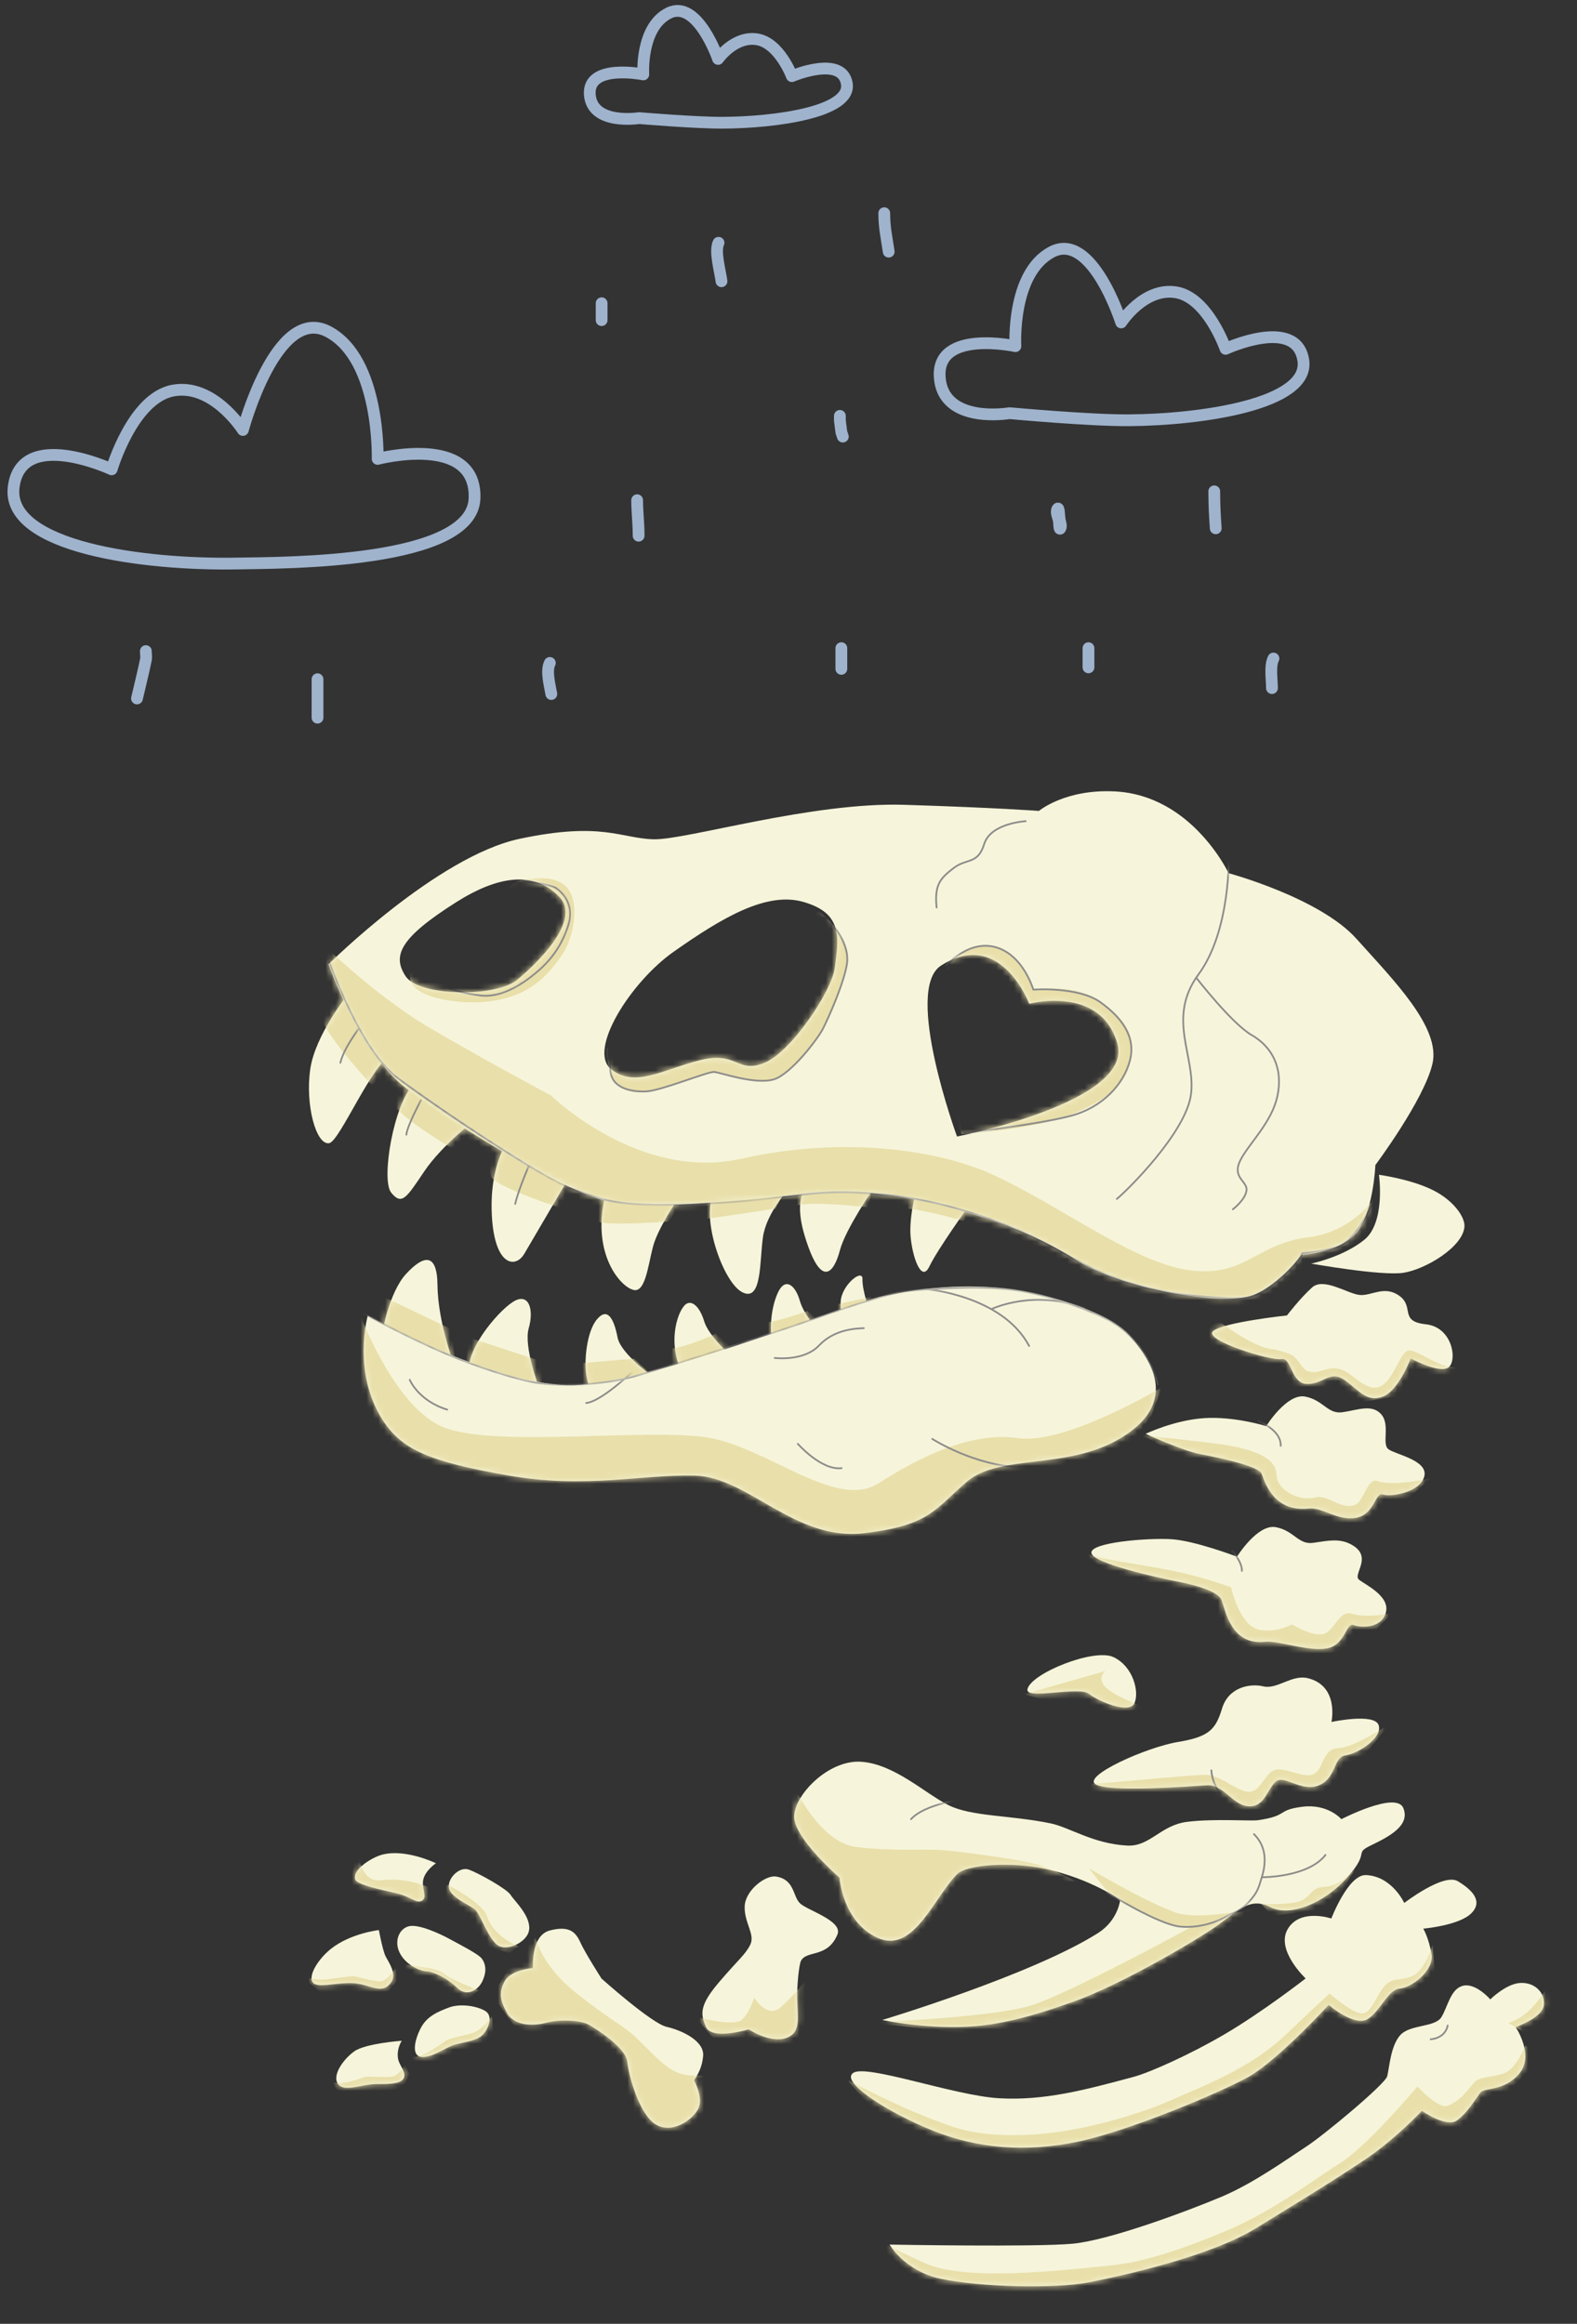 <?xml version="1.0" encoding="UTF-8"?>
<svg width="268px" height="395px" viewBox="0 0 268 395" version="1.1" xmlns="http://www.w3.org/2000/svg" xmlns:xlink="http://www.w3.org/1999/xlink">
    <rect x="0" y="0" width="268" height="395" fill="#333333" stroke="none"/>
    <title>dino_sad</title>
    <defs>
        <rect id="path-1" x="0" y="0" width="595.35" height="841.995"></rect>
        <path d="M9.974,3.695 C9.974,3.695 4.614,11.153 3.235,14.047 C1.855,16.94 0.314,12.327 0.035,8.834 C-0.244,5.342 1.233,1.13686838e-13 1.233,1.13686838e-13 L9.974,3.695 Z" id="path-3"></path>
        <path d="M12.521,2.052 C12.521,2.052 7.708,9.027 6.775,12.617 C5.841,16.207 3.664,19.505 0.826,10.261 C-2.013,1.017 3.374,0 3.374,0 L12.521,2.052 Z" id="path-5"></path>
        <path d="M13.36,1.328 C13.36,1.328 9.628,5.336 9.028,9.436 C8.429,13.536 8.89,20.53 5.533,18.845 C2.177,17.161 -1.661,5.8 0.761,1.896 C3.182,-2.008 13.36,1.328 13.36,1.328 Z" id="path-7"></path>
        <path d="M13.943,4.303 C13.943,4.303 10.331,9.399 9.042,12.928 C8.078,15.565 7.748,21.043 5.841,21.234 C3.934,21.426 -1.982,15.679 0.675,4.943 C3.333,-5.793 13.943,4.303 13.943,4.303 Z" id="path-9"></path>
        <path d="M4.987,6.231 C4.987,6.231 3.646,2.54 3.716,0.618 C3.785,-1.304 0.139,1.618 0.013,4.443 C-0.112,7.269 0.714,8.021 0.714,8.021 L4.987,6.231 Z" id="path-11"></path>
        <path d="M7.738,7.428 C7.738,7.428 5.594,5.226 4.889,2.756 C4.184,0.286 2.424,-1.387 1.117,1.592 C-0.189,4.57 -0.198,8.521 0.321,10.352 C0.84,12.183 7.738,7.428 7.738,7.428 Z" id="path-13"></path>
        <path d="M9.598,8.963 C9.598,8.963 5.821,5.693 5.045,3.113 C4.268,0.533 2.741,-0.822 1.62,0.535 C0.499,1.892 -0.498,5.334 0.271,8.916 C1.04,12.498 2.004,12.997 2.004,12.997 L9.598,8.963 Z" id="path-15"></path>
        <path d="M11.712,10.834 C11.712,10.834 5.998,6.799 5.445,3.964 C4.824,0.777 3.744,-1.244 1.956,0.865 C0.168,2.974 -0.223,7.951 0.105,10.154 C0.527,12.991 1.262,13.414 1.262,13.414 L11.712,10.834 Z" id="path-17"></path>
        <path d="M11.963,15.168 C11.963,15.168 9.263,8.139 10.165,4.993 C11.067,1.847 10.231,-0.897 7.879,0.277 C5.526,1.45 -0.119,7.902 0.002,11.989 C0.123,16.075 11.963,15.168 11.963,15.168 Z" id="path-19"></path>
        <path d="M5.68434189e-14,12.436 C5.68434189e-14,12.436 1.154,5.524 4.051,2.379 C6.948,-0.766 9.334,-1.404 9.396,4.261 C9.47,11.076 12.564,18.707 12.564,18.707 L5.68434189e-14,12.436 Z" id="path-21"></path>
        <path d="M6.583,0 C6.583,0 1.081,6.859 0.228,12.649 C-0.665,18.716 1.208,25.659 3.442,25.268 C5.255,24.951 10.995,11.101 14.116,10.374 C17.236,9.647 6.583,0 6.583,0 Z" id="path-23"></path>
        <path d="M15.212,6.489 C15.212,6.489 9.331,10.899 6.22,15.525 C3.223,19.98 2.436,21.319 0.636,19.113 C-1.164,16.906 1.096,3.884 4.446,0.687 C7.796,-2.509 15.212,6.489 15.212,6.489 Z" id="path-25"></path>
        <path d="M13.087,8.715 C13.087,8.715 6.781,19.482 5.549,21.567 C4.005,24.18 0.267,23.622 0.011,14.182 C-0.256,4.317 4.394,0 4.394,0 L13.087,8.715 Z" id="path-27"></path>
        <path d="M33.759,12.635 C33.759,12.635 38.652,15.3 40.179,14.171 C41.706,13.043 40.907,7.335 36.332,6.839 C31.757,6.344 34.417,3.92 31.878,2.038 C29.339,0.156 27.157,2.02 25.134,1.861 C23.111,1.702 18.996,-1.2 17.011,0.571 C15.026,2.342 12.728,5.337 12.728,5.337 C12.728,5.337 1.863,6.491 0.169,8.014 C-1.525,9.536 10.028,13.104 11.792,12.754 C13.557,12.404 13.383,17.032 16.237,16.985 C19.09,16.938 20.09,14.574 22.557,16.342 C25.023,18.11 26.276,20.135 28.985,19.154 C31.695,18.173 33.759,12.635 33.759,12.635 Z" id="path-29"></path>
        <path d="M0.01,5.812 C0.51,3.149 11.283,-1.239 14.629,0.33 C17.974,1.899 19.053,6.217 18.202,8.15 C17.352,10.082 12.164,7.894 10.444,6.561 C8.725,5.227 -0.336,7.656 0.01,5.812 Z" id="path-31"></path>
        <path d="M8.15,11.565 C8.97,9.858 7.109,7.888 7.179,5.133 C7.249,2.377 10.73,-0.278 12.528,0.023 C15.746,0.562 15.315,3.444 16.636,4.626 C17.957,5.808 23.886,7.576 22.947,9.863 C21.275,13.932 17.694,12.494 16.748,14.353 C16.394,15.049 16.055,18.678 16.101,20.661 C16.178,23.971 16.647,26.084 14.91,27.149 C12.133,28.852 7.86,25.988 7.86,25.988 C7.86,25.988 1.657,27.915 0.602,25.591 C-0.453,23.266 -0.364,21.721 2.871,17.926 C6.106,14.131 7.33,13.272 8.15,11.565 Z" id="path-33"></path>
        <path d="M5.45,6.679 C5.45,6.679 5.04,1.126 8.344,0.286 C11.649,-0.554 12.706,0.55 13.515,2.338 C14.325,4.126 17.104,8.469 17.104,8.469 C17.104,8.469 25.599,16.084 28.152,16.669 C30.705,17.255 34.557,19.024 34.375,21.574 C34.192,24.125 32.811,25.738 32.811,25.738 C32.811,25.738 34.526,28.755 33.521,30.641 C32.515,32.527 29.156,34.903 26.371,33.295 C23.586,31.687 21.716,25.032 21.483,22.62 C21.249,20.209 16.281,17.08 14.941,16.309 C13.601,15.538 9.979,15.374 7.697,15.982 C5.415,16.59 2.343,16.481 1.115,14.43 C-0.112,12.378 -0.42,10.824 0.663,8.886 C1.747,6.949 5.45,6.679 5.45,6.679 Z" id="path-35"></path>
        <path d="M13.612,10.586 C13.168,12.466 9.922,14.043 8.331,12.968 C6.739,11.893 5.376,7.678 4.457,6.89 C3.538,6.102 0.427,4.883 0.045,3.299 C-0.336,1.715 1.758,-0.5 3.417,0.101 C5.076,0.703 9.886,3.378 10.511,4.397 C11.135,5.416 14.182,8.175 13.612,10.586 Z" id="path-37"></path>
        <path d="M13.768,1.721 C13.768,1.721 12.084,2.838 11.654,4.354 C11.223,5.87 12.4,7.471 11.418,8.067 C10.435,8.662 9.623,7.398 6.949,6.796 C4.275,6.194 0.44,5.369 0.09,4.537 C-0.599,2.9 2.822,0.739 4.628,0.261 C8.631,-0.8 13.768,1.721 13.768,1.721 Z" id="path-39"></path>
        <path d="M14.478,9.383 C13.718,11.003 11.771,12.088 10.224,10.568 C8.676,9.047 6.317,7.797 4.932,7.721 C3.548,7.644 1.268,6.414 0.365,4.48 C-0.537,2.545 0.319,0.477 1.979,0.063 C3.638,-0.35 7.334,1.37 8.91,2.239 C10.485,3.107 13.786,4.769 14.368,5.567 C15.124,6.602 15.168,7.914 14.478,9.383 Z" id="path-41"></path>
        <path d="M11.442,-1.13686838e-13 C11.442,-1.13686838e-13 6.643,0.524 3.283,3.2 C1.119,4.925 -0.562,7.684 0.177,8.85 C0.907,10 4.184,8.855 7.085,9.024 C9.986,9.192 11.945,11.131 13.528,8.887 C14.535,7.461 13.171,5.592 12.622,4.541 C12.073,3.49 11.442,-1.13686838e-13 11.442,-1.13686838e-13 Z" id="path-43"></path>
        <path d="M0.99,3.874 C-0.084,5.958 -0.653,8.684 1.244,8.767 C3.14,8.85 5.243,7.087 6.874,6.65 C8.506,6.212 10.571,6.002 11.535,4.992 C12.498,3.981 13.422,1.777 11.898,0.905 C10.374,0.033 7.589,-0.326 5.794,0.358 C3.999,1.042 2.064,1.789 0.99,3.874 Z" id="path-45"></path>
        <path d="M11.139,1.13686838e-13 C11.139,1.13686838e-13 5.027,0.432 3.09,1.78 C1.388,2.964 -0.726,5.702 0.245,7.275 C1.216,8.848 4.293,7.379 6.762,7.363 C8.863,7.35 12.202,7.5 11.48,5.321 C11.187,4.438 10.575,3.805 10.468,2.851 C10.282,1.212 11.139,1.13686838e-13 11.139,1.13686838e-13 Z" id="path-47"></path>
        <path d="M94.033,4.744 C94.033,4.744 100.704,-0.417 103.142,1.051 C105.579,2.519 107.492,4.456 105.404,6.52 C103.315,8.584 97.264,9.106 97.264,9.106 C97.264,9.106 98.166,10.616 98.667,13.393 C99.168,16.171 95.34,19.119 93.308,19.284 C91.276,19.449 90.053,23.003 87.85,24.455 C85.648,25.906 81.184,22.067 81.184,22.067 C81.184,22.067 72.433,31.619 67.46,34.361 C62.487,37.103 47.255,43.478 38.667,45.297 C29.725,47.192 21.457,46.479 13.911,43.439 C6.365,40.399 -1.869,35.202 0.375,33.637 C2.619,32.072 17.522,37.495 25.168,37.938 C32.814,38.381 39.799,36.528 48.047,34.299 C50.849,33.543 57.62,30.494 63.362,27.141 C69.902,23.322 77.273,17.573 77.273,17.573 C77.273,17.573 72.119,12.752 74.234,9.169 C76.348,5.587 81.639,7.384 81.639,7.384 C81.639,7.384 84.517,-0.125 87.526,0.002 C91.955,0.188 94.033,4.744 94.033,4.744 Z" id="path-49"></path>
        <path d="M142.175,2.487 C139.751,1.155 136.898,0.199 133.621,0.034 C125.126,-0.393 120.715,3.352 120.715,3.352 C120.715,3.352 113.629,2.81 97.848,2.311 C82.068,1.812 60.8,8.3 55.248,8.172 C49.696,8.045 46.475,5.115 32.46,8.091 C18.446,11.068 0,29.399 0,29.399 C0,29.399 5.105,44.296 13.187,50.51 C21.869,57.187 41.381,68.761 47.867,69.792 C60.928,71.87 81.441,67.202 93.086,68.427 C104.731,69.651 119.063,74.397 126.756,79.513 C134.449,84.628 152.153,87.594 156.999,85.689 C161.845,83.784 165.307,78.8 165.307,78.8 C165.307,78.8 171.581,78.532 174.563,75.182 C177.545,71.832 177.889,63.542 177.889,63.542 C177.889,63.542 186.106,52.547 187.581,46.36 C189.056,40.173 180.923,32.068 174.674,25.088 C168.425,18.109 152.939,13.931 152.939,13.931 C152.939,13.931 149.448,6.483 142.175,2.487 Z M130.471,37.609 C132.011,38.706 133.296,40.365 134.026,42.851 C136.945,52.795 106.79,58.696 106.79,58.696 C106.79,58.696 97.639,33.719 104.084,29.633 C114.211,23.212 119.063,36.137 119.063,36.137 C119.063,36.137 125.85,34.318 130.471,37.609 Z M84.435,20.644 C87.04,22.849 86.545,26.109 86.006,30.09 C85.475,34.018 78.561,44.424 73.958,46.218 C69.355,48.012 69.465,44.145 63.176,45.706 C56.886,47.268 52.07,50.489 48.012,47.262 C43.954,44.035 51.354,32.417 58.608,27.306 C66.995,21.397 74.487,17.03 80.682,18.821 C82.348,19.303 83.567,19.909 84.435,20.644 Z M36.659,16.02 C37.674,16.547 38.492,17.227 39.186,17.942 C43.453,22.339 33.628,30.8 31.959,32.122 C28.216,35.086 15.311,34.871 13.074,31.436 C10.837,28.002 11.95,25.033 21.659,18.878 C28.941,14.261 33.617,14.436 36.659,16.02 Z" id="path-51"></path>
        <path d="M0.699,4.981 C0.699,4.981 21.527,16.482 34.6,16.782 C47.674,17.082 81.449,3.156 88.237,1.646 C98.232,-0.578 106.1,-0.124 110.735,0.563 C115.37,1.251 126.066,3.942 130.027,8.196 C135.419,13.987 137.454,20.664 128.39,25.934 C119.325,31.204 108.141,28.465 102.601,33.123 C97.06,37.781 96.388,40.608 84.99,41.94 C73.24,43.313 65.389,32.381 56.272,32.149 C47.154,31.917 37.777,34.444 24.542,32.12 C11.308,29.795 6.59,27.807 3.333,22.849 C-2.043,14.665 0.699,4.981 0.699,4.981 Z" id="path-53"></path>
        <path d="M20.508,5.065 C20.508,5.065 24.005,-0.565 27.133,0.047 C30.262,0.66 30.927,3.074 33.481,2.705 C36.035,2.335 38.481,1.265 40.051,3.058 C41.62,4.851 40.105,8.072 41.255,8.977 C42.406,9.882 48.072,10.856 47.366,13.611 C46.661,16.366 41.631,17.151 40.324,16.682 C39.017,16.213 38.96,20.047 35.818,20.645 C32.675,21.243 30.056,18.825 27.755,19.074 C22.087,19.688 20.444,15.201 19.747,13.191 C19.323,11.97 13.598,10.648 9.172,9.798 C6.314,9.25 0,6.385 0,6.385 C0,6.385 4.858,4.038 9.985,3.708 C15.112,3.378 20.508,5.065 20.508,5.065 Z" id="path-55"></path>
        <path d="M24.738,5.065 C24.738,5.065 28.235,-0.566 31.364,0.047 C34.492,0.659 35.158,3.074 37.712,2.704 C40.266,2.335 42.213,1.875 44.282,3.058 C47.901,5.127 44.336,8.071 45.486,8.976 C46.637,9.881 50.754,11.77 50.049,14.524 C49.344,17.279 45.862,17.151 44.555,16.682 C43.248,16.212 43.191,20.046 40.048,20.644 C36.906,21.242 31.802,19.284 29.5,19.533 C23.832,20.146 22.829,14.453 22.132,12.443 C21.708,11.222 18.772,10.076 14.345,9.227 C11.487,8.678 0.217,6.205 0.003,4.419 C-0.21,2.633 9.435,1.86 13.491,2.083 C17.547,2.305 24.738,5.065 24.738,5.065 Z" id="path-57"></path>
        <path d="M40.4,7.55 C40.4,7.55 47.727,5.97 48.422,8.102 C49.117,10.234 44.956,12.919 42.805,13.221 C40.653,13.524 41.3,17.076 38.25,18.328 C35.2,19.581 32.241,16.26 30.782,17.828 C29.323,19.396 28.904,22.095 26.215,21.872 C23.526,21.649 22.093,18.136 19.227,18.316 C16.361,18.495 2.825,19.553 0.355,18.177 C-2.114,16.802 8.907,11.851 14.298,10.956 C19.689,10.062 20.729,8.79 21.815,5.231 C22.901,1.673 26.489,0.946 28.84,1.5 C31.19,2.054 33.674,-0.551 36.372,0.107 C41.754,1.418 40.4,7.55 40.4,7.55 Z" id="path-59"></path>
        <path d="M92.988,9.781 C92.988,9.781 102.311,4.956 103.517,7.885 C104.722,10.814 101.187,12.707 98.088,14.194 C94.99,15.68 97.974,15.179 94.055,19.619 C90.135,24.059 84.277,26.469 80.917,24.733 C77.557,22.996 75.553,25.199 72.145,27.687 C68.524,30.331 55.129,38.128 47.371,40.831 C43.881,42.047 37.338,44.413 30.842,44.96 C22.898,45.629 14.958,43.915 14.958,43.915 C14.958,43.915 40.376,36.272 51.64,29.131 C55.049,26.969 55.393,23.536 55.393,23.536 C55.393,23.536 50.641,19.968 42.648,18.22 C36.99,16.982 29.317,17.471 27.693,19.113 C23.774,23.075 20.296,32.666 14.25,29.982 C8.204,27.299 7.696,19.713 7.696,19.713 C7.696,19.713 0.08,13.115 0,9.428 C-0.077,5.741 5.816,-0.385 11.415,0.019 C17.015,0.422 22.186,5.356 26.15,7.361 C30.115,9.366 36.577,9.057 43.568,10.49 C46.781,11.148 50.773,13.955 56.577,14.266 C60.489,14.475 62.227,10.793 66.805,10.227 C71.382,9.661 77.608,10.13 78.819,9.954 C84.069,9.189 81.891,8.246 86.307,7.673 C90.723,7.1 92.988,9.781 92.988,9.781 Z" id="path-61"></path>
        <path d="M106.406,7.504 C106.406,7.504 110.875,5.962 111.188,3.868 C111.5,1.773 109.705,-0.204 107.059,0.017 C104.709,0.214 102.094,2.798 102.094,2.798 C102.094,2.798 99.684,-0.001 97.518,0.467 C95.352,0.936 94.875,4.056 93.788,5.821 C92.701,7.585 88.429,7.027 86.781,8.889 C85.134,10.75 84.933,14.53 84.575,15.872 C84.217,17.215 73.835,25.872 70.78,27.851 C67.724,29.83 61.932,34.036 56.353,36.379 C50.773,38.722 37.469,43.727 31.117,44.329 C24.764,44.93 -1.13686838e-13,44.477 -1.13686838e-13,44.477 C-1.13686838e-13,44.477 2.589,48.987 8.714,50.293 C15.323,51.702 28.121,52.011 33.816,50.906 C39.317,49.84 54.439,46.52 62.207,41.735 C66.447,39.122 74.542,34.225 80.788,30.04 C85.984,26.559 90.471,21.734 90.471,21.734 C90.471,21.734 94.669,24.712 96.479,23.345 C98.29,21.978 99.556,19.77 100.346,18.712 C101.135,17.654 104.26,18.58 106.975,15.464 C109.689,12.348 106.406,7.504 106.406,7.504 Z" id="path-63"></path>
    </defs>
    <g id="Page-1" stroke="none" stroke-width="1" fill="none" fill-rule="evenodd">
        <g id="dino_sad" transform="translate(-328, -447)">
            <g id="Слой-1-Clipped">
                <mask id="mask-2" fill="white">
                    <use xlink:href="#path-1"></use>
                </mask>
                <g id="Rectangle"></g>
            </g>
            <g id="Слой-4" transform="translate(392.95, 645.062)">
                <g id="Group" transform="translate(89.755, 3.162)">
                    <g id="Fill-link" fill="#F6F5DB" fill-rule="nonzero">
                        <path d="M9.974,3.695 C9.974,3.695 4.614,11.153 3.235,14.047 C1.855,16.94 0.314,12.327 0.035,8.834 C-0.244,5.342 1.233,1.13686838e-13 1.233,1.13686838e-13 L9.974,3.695 Z" id="Fill"></path>
                    </g>
                    <g id="Clipped">
                        <mask id="mask-4" fill="white">
                            <use xlink:href="#path-3"></use>
                        </mask>
                        <g id="Fill"></g>
                        <path d="M9.035,6.322 C9.035,6.322 1.459,4.118 -1.266,4.193 C-3.992,4.268 -1.316,-1.106 -1.316,-1.106 L9.847,-0.88 L11.656,3.41 L9.035,6.322 Z" id="Path" fill="#E9DFAA" mask="url(#mask-4)"></path>
                    </g>
                </g>
                <g id="Group" transform="translate(71.008, 1.853)">
                    <g id="Fill_2-link" fill="#F6F5DB" fill-rule="nonzero">
                        <path d="M12.521,2.052 C12.521,2.052 7.708,9.027 6.775,12.617 C5.841,16.207 3.664,19.505 0.826,10.261 C-2.013,1.017 3.374,0 3.374,0 L12.521,2.052 Z" id="Fill_2"></path>
                    </g>
                    <g id="Clipped">
                        <mask id="mask-6" fill="white">
                            <use xlink:href="#path-5"></use>
                        </mask>
                        <g id="Fill_2"></g>
                        <path d="M11.52,5.311 C11.52,5.311 1.837,4.15 -0.553,5.03 C-2.943,5.91 -0.625,0.095 -0.625,0.095 L13.198,-2.004 L11.52,5.311 Z" id="Path" fill="#E9DFAA" mask="url(#mask-6)"></path>
                    </g>
                </g>
                <g id="Group" transform="translate(55.684, 2.76)">
                    <g id="Fill_3-link" fill="#F6F5DB" fill-rule="nonzero">
                        <path d="M13.36,1.328 C13.36,1.328 9.628,5.336 9.028,9.436 C8.429,13.536 8.89,20.53 5.533,18.845 C2.177,17.161 -1.661,5.8 0.761,1.896 C3.182,-2.008 13.36,1.328 13.36,1.328 Z" id="Fill_3"></path>
                    </g>
                    <g id="Clipped">
                        <mask id="mask-8" fill="white">
                            <use xlink:href="#path-7"></use>
                        </mask>
                        <g id="Fill_3"></g>
                        <path d="M11.143,4.62 C11.143,4.62 0.599,6.257 -2.193,6.529 C-4.985,6.801 -3.738,-0.339 -3.738,-0.339 L10.939,-2.368 L13.69,-0.123 L11.143,4.62 Z" id="Path" fill="#E9DFAA" mask="url(#mask-8)"></path>
                    </g>
                </g>
                <g id="Group" transform="translate(37.267, 0)">
                    <g id="Fill_4-link" fill="#F6F5DB" fill-rule="nonzero">
                        <path d="M13.943,4.303 C13.943,4.303 10.331,9.399 9.042,12.928 C8.078,15.565 7.748,21.043 5.841,21.234 C3.934,21.426 -1.982,15.679 0.675,4.943 C3.333,-5.793 13.943,4.303 13.943,4.303 Z" id="Fill_4"></path>
                    </g>
                    <g id="Clipped">
                        <mask id="mask-10" fill="white">
                            <use xlink:href="#path-9"></use>
                        </mask>
                        <g id="Fill_4"></g>
                        <path d="M11.404,9.567 C11.404,9.567 0.889,10.419 -0.973,9.487 C-2.835,8.554 0.706,3.067 0.706,3.067 L12.587,3.519 L14.461,5.165 L11.404,9.567 Z" id="Path" fill="#E9DFAA" mask="url(#mask-10)"></path>
                    </g>
                </g>
                <g id="Group" transform="translate(77.905, 18.761)">
                    <g id="Fill_5-link" fill="#F6F5DB" fill-rule="nonzero">
                        <path d="M4.987,6.231 C4.987,6.231 3.646,2.54 3.716,0.618 C3.785,-1.304 0.139,1.618 0.013,4.443 C-0.112,7.269 0.714,8.021 0.714,8.021 L4.987,6.231 Z" id="Fill_5"></path>
                    </g>
                    <g id="Clipped">
                        <mask id="mask-12" fill="white">
                            <use xlink:href="#path-11"></use>
                        </mask>
                        <g id="Fill_5"></g>
                        <polygon id="Path" fill="#E9DFAA" mask="url(#mask-12)" points="5.169 3.624 -1.297 5.028 1.068 8.324 6.402 6.409"></polygon>
                    </g>
                </g>
                <g id="Group" transform="translate(66.063, 20.214)">
                    <g id="Fill_6-link" fill="#F6F5DB" fill-rule="nonzero">
                        <path d="M7.738,7.428 C7.738,7.428 5.594,5.226 4.889,2.756 C4.184,0.286 2.424,-1.387 1.117,1.592 C-0.189,4.57 -0.198,8.521 0.321,10.352 C0.84,12.183 7.738,7.428 7.738,7.428 Z" id="Fill_6"></path>
                    </g>
                    <g id="Clipped">
                        <mask id="mask-14" fill="white">
                            <use xlink:href="#path-13"></use>
                        </mask>
                        <g id="Fill_6"></g>
                        <path d="M6.248,4.557 C6.248,4.557 0.519,6.63 -1.463,6.589 C-3.445,6.548 1.594,10.082 1.594,10.082 L9.386,7.27 L6.248,4.557 Z" id="Path" fill="#E9DFAA" mask="url(#mask-14)"></path>
                    </g>
                </g>
                <g id="Group" transform="translate(49.669, 23.398)">
                    <g id="Fill_7-link" fill="#F6F5DB" fill-rule="nonzero">
                        <path d="M9.598,8.963 C9.598,8.963 5.821,5.693 5.045,3.113 C4.268,0.533 2.741,-0.822 1.62,0.535 C0.499,1.892 -0.498,5.334 0.271,8.916 C1.04,12.498 2.004,12.997 2.004,12.997 L9.598,8.963 Z" id="Fill_7"></path>
                    </g>
                    <g id="Clipped">
                        <mask id="mask-16" fill="white">
                            <use xlink:href="#path-15"></use>
                        </mask>
                        <g id="Fill_7"></g>
                        <path d="M7.026,5.234 C7.026,5.234 0.898,8.194 -2.085,7.832 C-5.067,7.47 1.247,12.237 1.247,12.237 L11.925,9.474 L7.026,5.234 Z" id="Path" fill="#E9DFAA" mask="url(#mask-16)"></path>
                    </g>
                </g>
                <g id="Group" transform="translate(34.556, 25.318)">
                    <g id="Fill_8-link" fill="#F6F5DB" fill-rule="nonzero">
                        <path d="M11.712,10.834 C11.712,10.834 5.998,6.799 5.445,3.964 C4.824,0.777 3.744,-1.244 1.956,0.865 C0.168,2.974 -0.223,7.951 0.105,10.154 C0.527,12.991 1.262,13.414 1.262,13.414 L11.712,10.834 Z" id="Fill_8"></path>
                    </g>
                    <g id="Clipped">
                        <mask id="mask-18" fill="white">
                            <use xlink:href="#path-17"></use>
                        </mask>
                        <g id="Fill_8"></g>
                        <polygon id="Path" fill="#E9DFAA" mask="url(#mask-18)" points="8.241 7.565 -2.679 8.495 -1.235 14.04 12.479 11.479"></polygon>
                    </g>
                </g>
                <g id="Group" transform="translate(14.734, 22.733)">
                    <g id="Fill_9-link" fill="#F6F5DB" fill-rule="nonzero">
                        <path d="M11.963,15.168 C11.963,15.168 9.263,8.139 10.165,4.993 C11.067,1.847 10.231,-0.897 7.879,0.277 C5.526,1.45 -0.119,7.902 0.002,11.989 C0.123,16.075 11.963,15.168 11.963,15.168 Z" id="Fill_9"></path>
                    </g>
                    <g id="Clipped">
                        <mask id="mask-20" fill="white">
                            <use xlink:href="#path-19"></use>
                        </mask>
                        <g id="Fill_9"></g>
                        <polygon id="Path" fill="#E9DFAA" mask="url(#mask-20)" points="11.638 10.377 0.05 6.572 -0.858 13.028 13.741 16.978"></polygon>
                    </g>
                </g>
                <g id="Group" transform="translate(0, 16.108)">
                    <g id="Fill_10-link" fill="#F6F5DB" fill-rule="nonzero">
                        <path d="M5.68434189e-14,12.436 C5.68434189e-14,12.436 1.154,5.524 4.051,2.379 C6.948,-0.766 9.334,-1.404 9.396,4.261 C9.47,11.076 12.564,18.707 12.564,18.707 L5.68434189e-14,12.436 Z" id="Fill_10"></path>
                    </g>
                    <g id="Clipped">
                        <mask id="mask-22" fill="white">
                            <use xlink:href="#path-21"></use>
                        </mask>
                        <g id="Fill_10"></g>
                        <polygon id="Path" fill="#E9DFAA" mask="url(#mask-22)" points="11.675 11.726 -0.866 5.737 -0.15 13.856 12.715 18.986"></polygon>
                    </g>
                </g>
            </g>
            <g id="Слой-5" transform="translate(380.504, 616.046)">
                <g id="Group">
                    <g id="Fill_11-link" fill="#F6F5DB" fill-rule="nonzero">
                        <path d="M6.583,0 C6.583,0 1.081,6.859 0.228,12.649 C-0.665,18.716 1.208,25.659 3.442,25.268 C5.255,24.951 10.995,11.101 14.116,10.374 C17.236,9.647 6.583,0 6.583,0 Z" id="Fill_11"></path>
                    </g>
                    <g id="Clipped">
                        <mask id="mask-24" fill="white">
                            <use xlink:href="#path-23"></use>
                        </mask>
                        <g id="Fill_11"></g>
                        <g id="Group" mask="url(#mask-24)">
                            <g transform="translate(1.887, -2.624)" id="Path">
                                <path d="M8.821,18.057 C8.821,18.057 0.326,9.027 0.011,5.886 C-0.303,2.745 6.333,0 6.333,0 L15.202,11.99 L8.821,18.057 Z" stroke="none" fill="#E9DFAA" fill-rule="evenodd"></path>
                                <path d="M7.442,7.273 C7.442,7.273 4.061,11.478 3.454,14.227" stroke="#8C8B8A" stroke-width="0.3" fill="none" stroke-linecap="round" stroke-linejoin="round"></path>
                            </g>
                        </g>
                    </g>
                </g>
                <g id="Group" transform="translate(13.349, 14.577)">
                    <g id="Fill_12-link" fill="#F6F5DB" fill-rule="nonzero">
                        <path d="M15.212,6.489 C15.212,6.489 9.331,10.899 6.22,15.525 C3.223,19.98 2.436,21.319 0.636,19.113 C-1.164,16.906 1.096,3.884 4.446,0.687 C7.796,-2.509 15.212,6.489 15.212,6.489 Z" id="Fill_12"></path>
                    </g>
                    <g id="Clipped">
                        <mask id="mask-26" fill="white">
                            <use xlink:href="#path-25"></use>
                        </mask>
                        <g id="Fill_12"></g>
                        <g id="Group" mask="url(#mask-26)">
                            <g transform="translate(1.008, -2.121)" id="Path">
                                <path d="M10.711,14.135 C10.711,14.135 0.566,8.263 0.039,5.957 C-0.488,3.651 4.442,0 4.442,0 L15.382,6.733 L10.711,14.135 Z" stroke="none" fill="#E9DFAA" fill-rule="evenodd"></path>
                                <path d="M6.32,2.442 C6.32,2.442 2.34,9.494 2.201,11.37" stroke="#8C8B8A" stroke-width="0.3" fill="none" stroke-linecap="round" stroke-linejoin="round"></path>
                            </g>
                        </g>
                    </g>
                </g>
                <g id="Group" transform="translate(31.038, 22.518)">
                    <g id="Fill_13-link" fill="#F6F5DB" fill-rule="nonzero">
                        <path d="M13.087,8.715 C13.087,8.715 6.781,19.482 5.549,21.567 C4.005,24.18 0.267,23.622 0.011,14.182 C-0.256,4.317 4.394,0 4.394,0 L13.087,8.715 Z" id="Fill_13"></path>
                    </g>
                    <g id="Clipped">
                        <mask id="mask-28" fill="white">
                            <use xlink:href="#path-27"></use>
                        </mask>
                        <g id="Fill_13"></g>
                        <g id="Group" mask="url(#mask-28)">
                            <g transform="translate(-0.271, 0.48)" id="Path">
                                <path d="M11.879,13.261 C11.879,13.261 2.189,10.072 0.466,8.325 C-1.256,6.579 2.35,0 2.35,0 L16.552,5.321 L11.879,13.261 Z" stroke="none" fill="#E9DFAA" fill-rule="evenodd"></path>
                                <path d="M6.964,5.259 C6.964,5.259 4.817,10.147 4.284,12.596" stroke="#8C8B8A" stroke-width="0.3" fill="none" stroke-linecap="round" stroke-linejoin="round"></path>
                            </g>
                        </g>
                    </g>
                </g>
            </g>
            <g id="7" transform="translate(550.826, 646.691)" fill="#F6F5DB">
                <path d="M11.517,0 C11.517,0 12.673,8.072 9.046,11.032 C5.42,13.991 0,15.095 0,15.095 C0,15.095 11.916,17.225 15.653,16.661 C19.389,16.097 25.883,12.244 26.046,8.751 C26.123,7.094 24.092,4.283 20.638,2.582 C16.811,0.697 11.517,0 11.517,0 Z" id="Path"></path>
            </g>
            <g id="Слой-7" transform="translate(330.274, 448.852)" stroke="#9FB3CD" stroke-linecap="round" stroke-linejoin="round" stroke-width="2">
                <path d="M169.283,68.38 C169.283,68.38 157.94,70.342 157.424,62.212 C156.907,54.082 170.287,56.991 170.287,56.991 C170.287,56.991 169.563,44.634 176.437,40.988 C183.31,37.343 188.263,52.956 188.263,52.956 C188.263,52.956 192.094,46.994 197.528,47.827 C202.962,48.66 206.003,57.444 206.003,57.444 C206.003,57.444 218.027,51.887 219.21,59.367 C220.393,66.847 201.943,69.495 189.574,69.585 C182.948,69.634 169.283,68.38 169.283,68.38 Z" id="Path"></path>
                <path d="M106.341,18.224 C106.341,18.224 98.323,19.504 97.957,14.201 C97.592,8.899 107.05,10.796 107.05,10.796 C107.05,10.796 106.539,2.737 111.397,0.36 C116.256,-2.018 119.757,8.165 119.757,8.165 C119.757,8.165 122.465,4.277 126.306,4.82 C130.148,5.363 132.298,11.091 132.298,11.091 C132.298,11.091 140.797,7.468 141.633,12.346 C142.469,17.224 129.427,18.951 120.684,19.01 C116,19.042 106.341,18.224 106.341,18.224 Z" id="Path"></path>
                <path d="M78.372,82.846 C78.742,71.751 61.904,76.148 61.904,76.148 C61.904,76.148 62.388,59.287 53.559,54.543 C44.729,49.799 39.003,71.234 39.003,71.234 C39.003,71.234 33.946,63.235 27.095,64.546 C20.244,65.857 16.7,77.925 16.7,77.925 C16.7,77.925 1.283,70.744 0.047,80.974 C-1.189,91.205 22.262,94.214 37.925,93.936 C46.316,93.787 78.002,93.941 78.372,82.846 Z" id="Path"></path>
                <path d="M119.835,39.416 C119.118,40.85 120.167,44.417 120.338,45.955" id="Path"></path>
                <polyline id="Path" points="140.456 68.839 140.456 69.594 140.708 71.605 140.959 72.36 140.959 72.36"></polyline>
                <path d="M177.8,86.443 C177.709,85.849 177.692,84.145 177.423,84.682 C177.121,85.287 177.572,86.026 177.675,86.694 C177.74,87.117 177.735,88.334 177.926,87.951 C178.152,87.5 177.877,86.941 177.8,86.443 Z" id="Path"></path>
                <path d="M99.968,52.493 C99.968,51.571 99.968,50.649 99.968,49.727 C99.968,49.559 99.968,50.062 99.968,50.23 C99.968,50.984 99.968,53.248 99.968,52.493 Z" id="Path"></path>
                <path d="M148,34.387 C148,36.751 148.333,38.113 148.755,40.925" id="Path"></path>
                <path d="M106.004,83.173 C106.004,85.231 106.255,86.969 106.255,89.209" id="Path"></path>
                <path d="M51.685,113.602 C51.685,115.782 51.685,117.961 51.685,120.14" id="Path"></path>
                <path d="M91.167,110.836 C90.477,112.216 91.17,114.626 91.418,116.117" id="Path"></path>
                <polyline id="Path" points="140.708 108.321 140.708 109.075 140.708 110.836 140.708 111.842 140.708 111.842"></polyline>
                <path d="M204.08,81.665 C204.08,83.795 204.178,85.809 204.331,87.951" id="Path"></path>
                <path d="M182.704,108.321 C182.704,109.411 182.704,110.5 182.704,111.59" id="Path"></path>
                <path d="M214.139,110.081 C213.492,111.374 213.887,113.635 213.887,115.111" id="Path"></path>
                <path d="M22.514,108.824 C22.514,109.327 22.615,109.84 22.514,110.333 C22.06,112.523 21.508,114.692 21.005,116.871" id="Path"></path>
            </g>
            <g id="Сл-" transform="translate(380.946, 665.262)">
                <g id="Group" transform="translate(153.033, 0)">
                    <g id="Fill_14-link" fill="#F6F5DB" fill-rule="nonzero">
                        <path d="M33.759,12.635 C33.759,12.635 38.652,15.3 40.179,14.171 C41.706,13.043 40.907,7.335 36.332,6.839 C31.757,6.344 34.417,3.92 31.878,2.038 C29.339,0.156 27.157,2.02 25.134,1.861 C23.111,1.702 18.996,-1.2 17.011,0.571 C15.026,2.342 12.728,5.337 12.728,5.337 C12.728,5.337 1.863,6.491 0.169,8.014 C-1.525,9.536 10.028,13.104 11.792,12.754 C13.557,12.404 13.383,17.032 16.237,16.985 C19.09,16.938 20.09,14.574 22.557,16.342 C25.023,18.11 26.276,20.135 28.985,19.154 C31.695,18.173 33.759,12.635 33.759,12.635 Z" id="Fill_14"></path>
                    </g>
                    <g id="Clipped">
                        <mask id="mask-30" fill="white">
                            <use xlink:href="#path-29"></use>
                        </mask>
                        <g id="Fill_14"></g>
                        <path d="M1.119,6.256 C1.119,6.256 6.798,10.752 10.285,11.083 C11.032,11.154 13.077,11.754 13.624,12.119 C15.629,13.455 15.056,15.884 19.086,14.605 C23.115,13.326 24,16.879 27.158,17.569 C30.317,18.26 31.574,12.224 33.118,11.393 C34.663,10.563 39.197,15.292 42.655,13.862 C46.112,12.431 35.371,18.544 35.371,18.544 L25.114,20.062 L12.726,17.275 L-2.546,8.84 L1.119,6.256 Z" id="Path" fill="#E9DFAA" mask="url(#mask-30)"></path>
                    </g>
                </g>
                <g id="Group" transform="translate(121.649, 63.082)">
                    <g id="Fill_15-link" fill="#F6F5DB" fill-rule="nonzero">
                        <path d="M0.01,5.812 C0.51,3.149 11.283,-1.239 14.629,0.33 C17.974,1.899 19.053,6.217 18.202,8.15 C17.352,10.082 12.164,7.894 10.444,6.561 C8.725,5.227 -0.336,7.656 0.01,5.812 Z" id="Fill_15"></path>
                    </g>
                    <g id="Clipped">
                        <mask id="mask-32" fill="white">
                            <use xlink:href="#path-31"></use>
                        </mask>
                        <g id="Fill_15"></g>
                        <path d="M-0.667,6.664 L13.263,2.698 C13.263,2.698 11.62,3.936 13.467,5.616 C15.314,7.297 20.67,9.115 20.67,9.115 L12.242,10.015 L-0.667,6.664 Z" id="Path" fill="#E9DFAA" mask="url(#mask-32)"></path>
                    </g>
                </g>
                <g id="Group" transform="translate(66.426, 100.689)">
                    <g id="Fill_16-link" fill="#F6F5DB" fill-rule="nonzero">
                        <path d="M8.15,11.565 C8.97,9.858 7.109,7.888 7.179,5.133 C7.249,2.377 10.73,-0.278 12.528,0.023 C15.746,0.562 15.315,3.444 16.636,4.626 C17.957,5.808 23.886,7.576 22.947,9.863 C21.275,13.932 17.694,12.494 16.748,14.353 C16.394,15.049 16.055,18.678 16.101,20.661 C16.178,23.971 16.647,26.084 14.91,27.149 C12.133,28.852 7.86,25.988 7.86,25.988 C7.86,25.988 1.657,27.915 0.602,25.591 C-0.453,23.266 -0.364,21.721 2.871,17.926 C6.106,14.131 7.33,13.272 8.15,11.565 Z" id="Fill_16"></path>
                    </g>
                    <g id="Clipped">
                        <mask id="mask-34" fill="white">
                            <use xlink:href="#path-33"></use>
                        </mask>
                        <g id="Fill_16"></g>
                        <path d="M-1.234,23.831 C-1.234,23.831 5.367,25.672 6.721,24.352 C8.076,23.032 8.806,20.613 8.806,20.613 C8.806,20.613 10.974,24.26 13.303,22.24 C15.631,20.22 18.06,17.033 18.06,17.033 L21.322,26.195 L16.004,32.595 L3.62,29.669 L-1.234,23.831 Z" id="Path" fill="#E9DFAA" mask="url(#mask-34)"></path>
                    </g>
                </g>
                <g id="Group" transform="translate(32.173, 109.585)">
                    <g id="Fill_17-link" fill="#F6F5DB" fill-rule="nonzero">
                        <path d="M5.45,6.679 C5.45,6.679 5.04,1.126 8.344,0.286 C11.649,-0.554 12.706,0.55 13.515,2.338 C14.325,4.126 17.104,8.469 17.104,8.469 C17.104,8.469 25.599,16.084 28.152,16.669 C30.705,17.255 34.557,19.024 34.375,21.574 C34.192,24.125 32.811,25.738 32.811,25.738 C32.811,25.738 34.526,28.755 33.521,30.641 C32.515,32.527 29.156,34.903 26.371,33.295 C23.586,31.687 21.716,25.032 21.483,22.62 C21.249,20.209 16.281,17.08 14.941,16.309 C13.601,15.538 9.979,15.374 7.697,15.982 C5.415,16.59 2.343,16.481 1.115,14.43 C-0.112,12.378 -0.42,10.824 0.663,8.886 C1.747,6.949 5.45,6.679 5.45,6.679 Z" id="Fill_17"></path>
                    </g>
                    <g id="Clipped">
                        <mask id="mask-36" fill="white">
                            <use xlink:href="#path-35"></use>
                        </mask>
                        <g id="Fill_17"></g>
                        <path d="M5.907,1.524 C5.907,1.524 6.784,6.041 12.484,10.659 C18.185,15.277 20.887,16.498 22.927,18.447 C26.468,21.83 28.599,24.686 32.056,24.931 C35.512,25.176 40.006,24.355 40.006,24.355 C40.006,24.355 31.451,37.087 30.773,37.456 C30.512,37.598 26.844,36.597 24.261,33.835 C20.144,29.431 16.494,22.404 16.494,22.404 L2.349,16.587 L-1.451,11.331 L2.31,5.107 L5.907,1.524 Z" id="Path" fill="#E9DFAA" mask="url(#mask-36)"></path>
                    </g>
                </g>
                <g id="Group" transform="translate(23.316, 99.433)">
                    <g id="Fill_18-link" fill="#F6F5DB" fill-rule="nonzero">
                        <path d="M13.612,10.586 C13.168,12.466 9.922,14.043 8.331,12.968 C6.739,11.893 5.376,7.678 4.457,6.89 C3.538,6.102 0.427,4.883 0.045,3.299 C-0.336,1.715 1.758,-0.5 3.417,0.101 C5.076,0.703 9.886,3.378 10.511,4.397 C11.135,5.416 14.182,8.175 13.612,10.586 Z" id="Fill_18"></path>
                    </g>
                    <g id="Clipped">
                        <mask id="mask-38" fill="white">
                            <use xlink:href="#path-37"></use>
                        </mask>
                        <g id="Fill_18"></g>
                        <path d="M11.851,13.121 C11.851,13.121 7.664,11.655 6.469,7.945 C5.955,6.351 2.424,4.102 0.286,2.932 C-1.852,1.762 -0.417,5.85 -0.417,5.85 L7.028,13.44 L10.419,14.281 L11.851,13.121 Z" id="Path" fill="#E9DFAA" mask="url(#mask-38)"></path>
                    </g>
                </g>
                <g id="Group" transform="translate(7.368, 96.733)">
                    <g id="Fill_19-link" fill="#F6F5DB" fill-rule="nonzero">
                        <path d="M13.768,1.721 C13.768,1.721 12.084,2.838 11.654,4.354 C11.223,5.87 12.4,7.471 11.418,8.067 C10.435,8.662 9.623,7.398 6.949,6.796 C4.275,6.194 0.44,5.369 0.09,4.537 C-0.599,2.9 2.822,0.739 4.628,0.261 C8.631,-0.8 13.768,1.721 13.768,1.721 Z" id="Fill_19"></path>
                    </g>
                    <g id="Clipped">
                        <mask id="mask-40" fill="white">
                            <use xlink:href="#path-39"></use>
                        </mask>
                        <g id="Fill_19"></g>
                        <path d="M13.5,6.329 C13.5,6.329 9.766,3.963 4.332,4.617 C0.852,5.036 0.478,-0.371 0.478,-0.371 L-1.186,6.042 C-1.186,6.042 6.654,9.035 7.278,8.971 C7.902,8.908 11.979,9.487 12.534,9.441 C13.09,9.394 13.5,6.329 13.5,6.329 Z" id="Path" fill="#E9DFAA" mask="url(#mask-40)"></path>
                    </g>
                </g>
                <g id="Group" transform="translate(14.565, 109.097)">
                    <g id="Fill_20-link" fill="#F6F5DB" fill-rule="nonzero">
                        <path d="M14.478,9.383 C13.718,11.003 11.771,12.088 10.224,10.568 C8.676,9.047 6.317,7.797 4.932,7.721 C3.548,7.644 1.268,6.414 0.365,4.48 C-0.537,2.545 0.319,0.477 1.979,0.063 C3.638,-0.35 7.334,1.37 8.91,2.239 C10.485,3.107 13.786,4.769 14.368,5.567 C15.124,6.602 15.168,7.914 14.478,9.383 Z" id="Fill_20"></path>
                    </g>
                    <g id="Clipped">
                        <mask id="mask-42" fill="white">
                            <use xlink:href="#path-41"></use>
                        </mask>
                        <g id="Fill_20"></g>
                        <path d="M13.872,10.935 C13.872,10.935 9.493,9.38 7.923,8.117 C6.634,7.08 3.068,6.883 1.65,6.618 C0.232,6.354 4.361,10.291 4.839,10.555 C5.318,10.819 11.779,12.656 11.779,12.656 L13.872,10.935 Z" id="Path" fill="#E9DFAA" mask="url(#mask-42)"></path>
                    </g>
                </g>
                <g id="Group" transform="translate(0, 109.811)">
                    <g id="Fill_21-link" fill="#F6F5DB" fill-rule="nonzero">
                        <path d="M11.442,-1.13686838e-13 C11.442,-1.13686838e-13 6.643,0.524 3.283,3.2 C1.119,4.925 -0.562,7.684 0.177,8.85 C0.907,10 4.184,8.855 7.085,9.024 C9.986,9.192 11.945,11.131 13.528,8.887 C14.535,7.461 13.171,5.592 12.622,4.541 C12.073,3.49 11.442,-1.13686838e-13 11.442,-1.13686838e-13 Z" id="Fill_21"></path>
                    </g>
                    <g id="Clipped">
                        <mask id="mask-44" fill="white">
                            <use xlink:href="#path-43"></use>
                        </mask>
                        <g id="Fill_21"></g>
                        <path d="M14.211,6.582 C14.211,6.582 12.906,8.663 11.701,8.722 C10.496,8.781 7.895,7.892 7.113,7.846 C6.331,7.8 2.703,8.455 1.621,8.44 C0.539,8.425 -1.697,7.834 -1.697,7.834 C-1.697,7.834 2.618,11.608 3.096,11.788 C3.574,11.968 10.605,12.505 11.195,12.399 C11.785,12.293 15.111,7.847 15.111,7.847 L14.211,6.582 Z" id="Path" fill="#E9DFAA" mask="url(#mask-44)"></path>
                    </g>
                </g>
                <g id="Group" transform="translate(17.557, 122.617)">
                    <g id="Fill_22-link" fill="#F6F5DB" fill-rule="nonzero">
                        <path d="M0.99,3.874 C-0.084,5.958 -0.653,8.684 1.244,8.767 C3.14,8.85 5.243,7.087 6.874,6.65 C8.506,6.212 10.571,6.002 11.535,4.992 C12.498,3.981 13.422,1.777 11.898,0.905 C10.374,0.033 7.589,-0.326 5.794,0.358 C3.999,1.042 2.064,1.789 0.99,3.874 Z" id="Fill_22"></path>
                    </g>
                    <g id="Clipped">
                        <mask id="mask-46" fill="white">
                            <use xlink:href="#path-45"></use>
                        </mask>
                        <g id="Fill_22"></g>
                        <path d="M13.111,1.836 C13.111,1.836 11.543,3.963 10.23,4.537 C8.917,5.11 5.974,5.444 5.101,6.101 C4.229,6.758 0.583,9.334 -0.656,8.643 C-1.275,8.298 -0.616,10.258 0.826,10.594 C2.27,10.93 4.497,9.642 4.497,9.642 C4.497,9.642 9.622,8.171 10.27,7.875 C10.918,7.58 13.237,4.882 13.324,4.658 C13.41,4.434 13.111,1.836 13.111,1.836 Z" id="Path" fill="#E9DFAA" mask="url(#mask-46)"></path>
                    </g>
                </g>
                <g id="Group" transform="translate(4.201, 128.626)">
                    <g id="Fill_23-link" fill="#F6F5DB" fill-rule="nonzero">
                        <path d="M11.139,1.13686838e-13 C11.139,1.13686838e-13 5.027,0.432 3.09,1.78 C1.388,2.964 -0.726,5.702 0.245,7.275 C1.216,8.848 4.293,7.379 6.762,7.363 C8.863,7.35 12.202,7.5 11.48,5.321 C11.187,4.438 10.575,3.805 10.468,2.851 C10.282,1.212 11.139,1.13686838e-13 11.139,1.13686838e-13 Z" id="Fill_23"></path>
                    </g>
                    <g id="Clipped">
                        <mask id="mask-48" fill="white">
                            <use xlink:href="#path-47"></use>
                        </mask>
                        <g id="Fill_23"></g>
                        <path d="M11.698,4.128 C11.698,4.128 10.721,5.65 9.826,6.011 C8.931,6.371 5.387,5.962 4.808,6.173 C4.228,6.385 0.741,7.674 -0.419,7.009 C-1.122,6.606 -0.167,8.541 1.406,9.211 C2.428,9.647 4.225,9.108 4.225,9.108 L11.23,8.064 L12.455,5.65 L11.698,4.128 Z" id="Path" fill="#E9DFAA" mask="url(#mask-48)"></path>
                    </g>
                </g>
                <g id="Group" transform="translate(91.666, 100.46)">
                    <g id="Fill_24-link" fill="#F6F5DB" fill-rule="nonzero">
                        <path d="M94.033,4.744 C94.033,4.744 100.704,-0.417 103.142,1.051 C105.579,2.519 107.492,4.456 105.404,6.52 C103.315,8.584 97.264,9.106 97.264,9.106 C97.264,9.106 98.166,10.616 98.667,13.393 C99.168,16.171 95.34,19.119 93.308,19.284 C91.276,19.449 90.053,23.003 87.85,24.455 C85.648,25.906 81.184,22.067 81.184,22.067 C81.184,22.067 72.433,31.619 67.46,34.361 C62.487,37.103 47.255,43.478 38.667,45.297 C29.725,47.192 21.457,46.479 13.911,43.439 C6.365,40.399 -1.869,35.202 0.375,33.637 C2.619,32.072 17.522,37.495 25.168,37.938 C32.814,38.381 39.799,36.528 48.047,34.299 C50.849,33.543 57.62,30.494 63.362,27.141 C69.902,23.322 77.273,17.573 77.273,17.573 C77.273,17.573 72.119,12.752 74.234,9.169 C76.348,5.587 81.639,7.384 81.639,7.384 C81.639,7.384 84.517,-0.125 87.526,0.002 C91.955,0.188 94.033,4.744 94.033,4.744 Z" id="Fill_24"></path>
                    </g>
                    <g id="Clipped">
                        <mask id="mask-50" fill="white">
                            <use xlink:href="#path-49"></use>
                        </mask>
                        <g id="Fill_24"></g>
                        <path d="M98.856,11.826 C98.856,11.826 97.533,16.401 95.281,17.227 C93.029,18.052 92.336,17.387 90.951,18.596 C89.566,19.804 88.572,23.334 87.003,23.525 C85.434,23.716 81.321,20.147 81.321,20.147 C81.321,20.147 77.09,24.067 74.185,26.866 C67.643,33.171 59.142,36.105 53.941,38.473 C51.317,39.667 43.763,42.3 36.398,43.488 C29.17,44.655 22.15,44.403 17.51,42.855 C8.128,39.725 -0.99,34.549 -0.99,34.549 L13.397,50.193 L33.135,53.911 C33.135,53.911 62.242,43.75 63.158,43.451 C64.073,43.153 81.444,33.643 81.444,33.643 L99.406,18.57 L98.856,11.826 Z" id="Path" fill="#E9DFAA" mask="url(#mask-50)"></path>
                    </g>
                </g>
            </g>
            <g id="Слой-3" transform="translate(383.848, 581.489)">
                <g id="Group" transform="translate(0, 0)">
                    <g id="Fill_25-link" fill="#F6F5DB" fill-rule="nonzero">
                        <path d="M142.175,2.487 C139.751,1.155 136.898,0.199 133.621,0.034 C125.126,-0.393 120.715,3.352 120.715,3.352 C120.715,3.352 113.629,2.81 97.848,2.311 C82.068,1.812 60.8,8.3 55.248,8.172 C49.696,8.045 46.475,5.115 32.46,8.091 C18.446,11.068 0,29.399 0,29.399 C0,29.399 5.105,44.296 13.187,50.51 C21.869,57.187 41.381,68.761 47.867,69.792 C60.928,71.87 81.441,67.202 93.086,68.427 C104.731,69.651 119.063,74.397 126.756,79.513 C134.449,84.628 152.153,87.594 156.999,85.689 C161.845,83.784 165.307,78.8 165.307,78.8 C165.307,78.8 171.581,78.532 174.563,75.182 C177.545,71.832 177.889,63.542 177.889,63.542 C177.889,63.542 186.106,52.547 187.581,46.36 C189.056,40.173 180.923,32.068 174.674,25.088 C168.425,18.109 152.939,13.931 152.939,13.931 C152.939,13.931 149.448,6.483 142.175,2.487 Z M130.471,37.609 C132.011,38.706 133.296,40.365 134.026,42.851 C136.945,52.795 106.79,58.696 106.79,58.696 C106.79,58.696 97.639,33.719 104.084,29.633 C114.211,23.212 119.063,36.137 119.063,36.137 C119.063,36.137 125.85,34.318 130.471,37.609 Z M84.435,20.644 C87.04,22.849 86.545,26.109 86.006,30.09 C85.475,34.018 78.561,44.424 73.958,46.218 C69.355,48.012 69.465,44.145 63.176,45.706 C56.886,47.268 52.07,50.489 48.012,47.262 C43.954,44.035 51.354,32.417 58.608,27.306 C66.995,21.397 74.487,17.03 80.682,18.821 C82.348,19.303 83.567,19.909 84.435,20.644 Z M36.659,16.02 C37.674,16.547 38.492,17.227 39.186,17.942 C43.453,22.339 33.628,30.8 31.959,32.122 C28.216,35.086 15.311,34.871 13.074,31.436 C10.837,28.002 11.95,25.033 21.659,18.878 C28.941,14.261 33.617,14.436 36.659,16.02 Z" id="Fill_25"></path>
                    </g>
                    <g id="Clipped">
                        <mask id="mask-52" fill="white">
                            <use xlink:href="#path-51"></use>
                        </mask>
                        <g id="Fill_25"></g>
                        <g id="Group" mask="url(#mask-52)">
                            <g transform="translate(-2.04, 5.096)" id="Path">
                                <path d="M34.095,10.244 C34.095,10.244 39.639,8.566 42.299,11.037 C44.959,13.507 43.62,19.849 41.845,22.522 C38.385,27.731 34.889,29.875 29.342,30.629 C24.209,31.325 15.313,29.896 15.9,26.199 C16.487,22.501 34.095,10.244 34.095,10.244 Z" stroke="none" fill="#E9DFAA" fill-rule="evenodd"></path>
                                <path d="M85.331,15.346 C85.331,15.346 90.35,18.726 90.058,23.856 C89.766,28.985 84.793,40.585 78.254,43.593 C73.645,45.713 69.896,41.935 65.77,43.019 C61.644,44.103 55.871,47.282 52.445,45.604 C49.018,43.926 49.324,38.612 49.324,38.612 L85.331,15.346 Z" stroke="none" fill="#E9DFAA" fill-rule="evenodd"></path>
                                <path d="M106.43,26.854 C108.574,19.701 116.119,19.876 118.923,23.543 C120.594,25.729 121.857,28.615 121.857,28.615 C121.857,28.615 128.794,27.58 132.97,30.463 C137.145,33.345 139.31,36.211 138.356,40.644 C137.402,45.077 134.101,47.33 128.724,49.687 C122.52,52.408 109.568,53.179 109.568,53.179 C109.568,53.179 104.285,34.008 106.43,26.854 Z" stroke="none" fill="#E9DFAA" fill-rule="evenodd"></path>
                                <path d="M0,19.883 C0,19.883 9.51,29.451 19.307,35.186 C29.104,40.922 39.807,46.615 39.807,46.615 C39.807,46.615 54.794,61.288 72.174,57.375 C89.555,53.462 105.815,55.856 115.092,60.168 C126.881,65.647 138.996,75.138 148.448,76.342 C157.899,77.546 159.49,71.852 168.608,70.712 C175.518,69.849 179.186,64.801 179.186,64.801 C179.186,64.801 180.072,66.923 178.088,70.037 C176.103,73.152 168.438,74.598 168.438,74.598 C168.438,74.598 163.183,85.176 153.921,83.949 C144.659,82.721 126.479,77.396 126.479,77.396 L92.102,67.806 L48.835,70.411 L4.025,39.877 L0,19.883 Z" stroke="none" fill="#E9DFAA" fill-rule="evenodd"></path>
                                <path d="M35.017,10.145 C35.017,10.145 39.781,10.747 40.685,11.367 C41.589,11.987 43.953,14.038 42.737,17.78 C41.389,21.927 39.11,24.379 36.466,26.425 C33.822,28.471 30.785,29.964 27.877,29.633 C24.968,29.301 22.358,28.406 22.358,28.406" stroke="#8C8B8A" stroke-width="0.3" fill="none" stroke-linecap="round" stroke-linejoin="round"></path>
                                <path d="M87.998,18.043 C87.998,18.043 90.55,21.009 90.14,24.138 C89.729,27.267 86.965,33.485 86.038,35.293 C85.111,37.1 80.599,42.957 77.773,43.862 C74.602,44.879 68.611,42.702 67.549,42.62 C66.488,42.538 58.478,45.842 55.968,45.938 C54.154,46.008 50.337,45.723 49.941,42.59 C49.545,39.458 50.563,37.802 50.563,37.802" stroke="#8C8B8A" stroke-width="0.3" fill="none" stroke-linecap="round" stroke-linejoin="round"></path>
                                <path d="M120.501,0 C120.501,0 114.555,0.315 113.455,3.867 C112.354,7.419 110.529,6.229 108.255,7.967 C105.982,9.705 104.968,10.8 105.361,14.673" stroke="#8C8B8A" stroke-width="0.3" fill="none" stroke-linecap="round" stroke-linejoin="round"></path>
                                <path d="M106.984,24.54 C106.984,24.54 111.957,18.768 117.422,22.353 C120.564,24.415 121.798,28.632 121.798,28.632 C121.798,28.632 129.446,28.066 133.242,30.807 C136.73,33.325 139.271,36.611 138.225,40.636 C137.179,44.662 133.656,48.616 128.181,50.083 C122.706,51.549 110.111,52.987 110.111,52.987" stroke="#8C8B8A" stroke-width="0.3" fill="none" stroke-linecap="round" stroke-linejoin="round"></path>
                                <path d="M155.01,5.796 C155.01,5.796 155.372,18.566 149.877,26.031 C144.381,33.496 149.421,39.974 148.594,46.419 C147.767,52.863 137.862,62.671 135.991,64.21" stroke="#8C8B8A" stroke-width="0.3" fill="none" stroke-linecap="round" stroke-linejoin="round"></path>
                                <path d="M149.509,26.642 C149.509,26.642 155.55,34.42 158.884,36.343 C163.253,38.863 164.314,43.279 163.059,47.577 C161.803,51.875 157.783,55.508 156.767,58.117 C155.75,60.726 158.312,61.269 158.015,62.868 C157.719,64.466 155.701,65.973 155.701,65.973" stroke="#8C8B8A" stroke-width="0.3" fill="none" stroke-linecap="round" stroke-linejoin="round"></path>
                                <path d="M2.11,23.866 C2.11,23.866 7.351,38.834 13.662,43.58 C19.972,48.325 38.671,60.968 43.529,62.532 C48.386,64.096 49.544,65.764 65.495,65.057 C81.446,64.351 83.56,62.249 96.074,63.432 C108.588,64.615 119.336,69.415 122.945,71.253 C124.821,72.208 130.423,75.449 133.143,76.629 C137.765,78.634 143.748,80.281 150.048,80.763 C157.92,81.366 159.197,81.572 163.304,78.117 C167.024,74.987 167.51,73.472 167.51,73.472 C167.51,73.472 172.213,73.045 173.978,72.139 C177.447,70.357 179.558,64.426 179.558,64.426" stroke="#8C8B8A" stroke-width="0.3" fill="none" stroke-linecap="round" stroke-linejoin="round"></path>
                            </g>
                        </g>
                    </g>
                </g>
                <g id="Group" transform="translate(5.95, 84.185)">
                    <g id="Fill_26-link" fill="#F6F5DB" fill-rule="nonzero">
                        <path d="M0.699,4.981 C0.699,4.981 21.527,16.482 34.6,16.782 C47.674,17.082 81.449,3.156 88.237,1.646 C98.232,-0.578 106.1,-0.124 110.735,0.563 C115.37,1.251 126.066,3.942 130.027,8.196 C135.419,13.987 137.454,20.664 128.39,25.934 C119.325,31.204 108.141,28.465 102.601,33.123 C97.06,37.781 96.388,40.608 84.99,41.94 C73.24,43.313 65.389,32.381 56.272,32.149 C47.154,31.917 37.777,34.444 24.542,32.12 C11.308,29.795 6.59,27.807 3.333,22.849 C-2.043,14.665 0.699,4.981 0.699,4.981 Z" id="Fill_26"></path>
                    </g>
                    <g id="Clipped">
                        <mask id="mask-54" fill="white">
                            <use xlink:href="#path-53"></use>
                        </mask>
                        <g id="Fill_26"></g>
                        <g id="Group" mask="url(#mask-54)">
                            <g transform="translate(-6.104, 0.193)" id="Path">
                                <path d="M141.763,16.936 C141.763,16.936 125.424,26.731 117.388,25.59 C109.351,24.449 100.807,28.678 93.581,33.278 C86.355,37.879 74.651,27.048 64.426,25.467 C54.202,23.886 28.422,27.223 19.735,23.765 C11.049,20.306 5.1,3.571 5.1,3.571 C5.1,3.571 -0.81,27.038 0.094,27.826 C0.998,28.615 53.304,46.396 55.915,46.599 C58.525,46.802 107.902,45.973 107.902,45.973 L133.322,31.094 L140,21.715 L141.763,16.936 Z" stroke="none" fill="#E9DFAA" fill-rule="evenodd"></path>
                                <path d="M5.908,4.287 C5.908,4.287 13.238,8.321 19.991,11.2 C25.748,13.654 31.898,15.506 34.873,16.066 C40.402,17.107 48.148,16.204 52.024,15.109 C55.899,14.014 73.357,8.477 79.357,6.434 C85.356,4.392 94.464,0.98 98.922,0.538 C101.173,0.316 110.054,-0.442 116.3,0.36 C122.419,1.145 128.199,3.433 131.477,4.894 C139.353,8.406 141.081,16.465 141.081,16.465" stroke="#8C8B8A" stroke-width="0.3" fill="none" stroke-linecap="round" stroke-linejoin="round"></path>
                                <path d="M101.724,0.259 C101.724,0.259 114.639,1.31 119.203,9.927" stroke="#8C8B8A" stroke-width="0.3" fill="none" stroke-linecap="round" stroke-linejoin="round"></path>
                                <path d="M112.85,3.633 C112.85,3.633 120.059,0.178 128.636,3.556" stroke="#8C8B8A" stroke-width="0.3" fill="none" stroke-linecap="round" stroke-linejoin="round"></path>
                                <path d="M13.938,15.667 C13.938,15.667 15.378,19.229 20.304,20.738" stroke="#8C8B8A" stroke-width="0.3" fill="none" stroke-linecap="round" stroke-linejoin="round"></path>
                                <path d="M51.918,14.194 C51.918,14.194 46.395,19.432 43.923,19.614" stroke="#8C8B8A" stroke-width="0.3" fill="none" stroke-linecap="round" stroke-linejoin="round"></path>
                                <path d="M75.96,11.958 C75.96,11.958 80.903,12.591 83.492,9.838 C86.081,7.085 89.742,6.942 91.108,6.897" stroke="#8C8B8A" stroke-width="0.3" fill="none" stroke-linecap="round" stroke-linejoin="round"></path>
                                <path d="M79.893,26.56 C79.893,26.56 83.888,31.115 87.327,30.688" stroke="#8C8B8A" stroke-width="0.3" fill="none" stroke-linecap="round" stroke-linejoin="round"></path>
                                <path d="M102.736,25.72 C102.736,25.72 109.986,30.37 117.861,30.515" stroke="#8C8B8A" stroke-width="0.3" fill="none" stroke-linecap="round" stroke-linejoin="round"></path>
                            </g>
                        </g>
                    </g>
                </g>
                <g id="Group" transform="translate(138.831, 102.856)">
                    <g id="Fill_27-link" fill="#F6F5DB" fill-rule="nonzero">
                        <path d="M20.508,5.065 C20.508,5.065 24.005,-0.565 27.133,0.047 C30.262,0.66 30.927,3.074 33.481,2.705 C36.035,2.335 38.481,1.265 40.051,3.058 C41.62,4.851 40.105,8.072 41.255,8.977 C42.406,9.882 48.072,10.856 47.366,13.611 C46.661,16.366 41.631,17.151 40.324,16.682 C39.017,16.213 38.96,20.047 35.818,20.645 C32.675,21.243 30.056,18.825 27.755,19.074 C22.087,19.688 20.444,15.201 19.747,13.191 C19.323,11.97 13.598,10.648 9.172,9.798 C6.314,9.25 0,6.385 0,6.385 C0,6.385 4.858,4.038 9.985,3.708 C15.112,3.378 20.508,5.065 20.508,5.065 Z" id="Fill_27"></path>
                    </g>
                    <g id="Clipped">
                        <mask id="mask-56" fill="white">
                            <use xlink:href="#path-55"></use>
                        </mask>
                        <g id="Fill_27"></g>
                        <g id="Group" mask="url(#mask-56)">
                            <g transform="translate(-0.709, 4.234)" id="Path">
                                <path d="M49.181,9.712 C49.181,9.712 42.791,11.157 40.1,10.169 C38.416,9.551 37.767,13.761 36.244,14.249 C33.775,15.041 31.66,12.426 29.627,12.937 C26.524,13.718 22.964,11.522 22.958,9.08 C22.947,5.073 15.175,4.091 11.117,3.609 C7.059,3.126 0,2.358 0,2.358 L27.848,17.263 L39.646,18.04 L49.181,9.712 Z" stroke="none" fill="#E9DFAA" fill-rule="evenodd"></path>
                                <path d="M19.938,0 C19.938,0 23.804,1.506 23.673,4.183" stroke="#8C8B8A" stroke-width="0.3" fill="none" stroke-linecap="round" stroke-linejoin="round"></path>
                            </g>
                        </g>
                    </g>
                </g>
                <g id="Group" transform="translate(129.628, 125.055)">
                    <g id="Fill_28-link" fill="#F6F5DB" fill-rule="nonzero">
                        <path d="M24.738,5.065 C24.738,5.065 28.235,-0.566 31.364,0.047 C34.492,0.659 35.158,3.074 37.712,2.704 C40.266,2.335 42.213,1.875 44.282,3.058 C47.901,5.127 44.336,8.071 45.486,8.976 C46.637,9.881 50.754,11.77 50.049,14.524 C49.344,17.279 45.862,17.151 44.555,16.682 C43.248,16.212 43.191,20.046 40.048,20.644 C36.906,21.242 31.802,19.284 29.5,19.533 C23.832,20.146 22.829,14.453 22.132,12.443 C21.708,11.222 18.772,10.076 14.345,9.227 C11.487,8.678 0.217,6.205 0.003,4.419 C-0.21,2.633 9.435,1.86 13.491,2.083 C17.547,2.305 24.738,5.065 24.738,5.065 Z" id="Fill_28"></path>
                    </g>
                    <g id="Clipped">
                        <mask id="mask-58" fill="white">
                            <use xlink:href="#path-57"></use>
                        </mask>
                        <g id="Fill_28"></g>
                        <g id="Group" mask="url(#mask-58)">
                            <g transform="translate(-1.417, 4.057)" id="Path">
                                <path d="M52.565,10.519 C52.565,10.519 48.579,11.58 45.684,10.703 C43.733,10.112 43.106,12.706 41.386,13.908 C39.665,15.111 35.496,12.508 35.496,12.508 C35.496,12.508 32.872,14.006 30.002,13.451 C26.549,12.783 25.148,6.204 25.148,6.204 C25.148,6.204 20.694,4.531 15.352,3.428 C9.361,2.191 2.309,1.454 0.243,0.279 C-2.092,-1.047 12.83,11.017 25.789,16.425 C34.531,20.073 43.671,19.797 43.671,19.797 L52.565,10.519 Z" stroke="none" fill="#E9DFAA" fill-rule="evenodd"></path>
                                <path d="M25.35,1.13686838e-13 C25.35,1.13686838e-13 27.064,1.937 26.995,3.418" stroke="#8C8B8A" stroke-width="0.3" fill="none" stroke-linecap="round" stroke-linejoin="round"></path>
                            </g>
                        </g>
                    </g>
                </g>
                <g id="Group" transform="translate(130.025, 150.659)">
                    <g id="Fill_29-link" fill="#F6F5DB" fill-rule="nonzero">
                        <path d="M40.4,7.55 C40.4,7.55 47.727,5.97 48.422,8.102 C49.117,10.234 44.956,12.919 42.805,13.221 C40.653,13.524 41.3,17.076 38.25,18.328 C35.2,19.581 32.241,16.26 30.782,17.828 C29.323,19.396 28.904,22.095 26.215,21.872 C23.526,21.649 22.093,18.136 19.227,18.316 C16.361,18.495 2.825,19.553 0.355,18.177 C-2.114,16.802 8.907,11.851 14.298,10.956 C19.689,10.062 20.729,8.79 21.815,5.231 C22.901,1.673 26.489,0.946 28.84,1.5 C31.19,2.054 33.674,-0.551 36.372,0.107 C41.754,1.418 40.4,7.55 40.4,7.55 Z" id="Fill_29"></path>
                    </g>
                    <g id="Clipped">
                        <mask id="mask-60" fill="white">
                            <use xlink:href="#path-59"></use>
                        </mask>
                        <g id="Fill_29"></g>
                        <g id="Group" mask="url(#mask-60)">
                            <g transform="translate(-2.608, 7.816)" id="Path">
                                <path d="M52.985,0 C52.985,0 47.002,4.069 44.281,4.171 C41.56,4.272 41.809,7.078 40.354,8.366 C38.899,9.653 35.623,7.58 33.736,7.808 C31.849,8.037 31.282,11.061 29.416,11.559 C27.55,12.057 24.344,8.84 21.866,8.727 C19.388,8.614 2.797,10.468 0.206,10.31 C-0.856,10.245 2.241,12.261 8.382,13.213 C17.214,14.582 30.425,15.062 30.425,15.062 L43.606,11.47 L52.985,0 Z" stroke="none" fill="#E9DFAA" fill-rule="evenodd"></path>
                                <path d="M24.17,12.098 C24.17,12.098 22.725,10.176 22.599,7.957" stroke="#8C8B8A" stroke-width="0.3" fill="none" stroke-linecap="round" stroke-linejoin="round"></path>
                            </g>
                        </g>
                    </g>
                </g>
                <g id="Group" transform="translate(79.119, 164.955)">
                    <g id="Fill_30-link" transform="translate(-0, 0)" fill="#F6F5DB" fill-rule="nonzero">
                        <path d="M92.988,9.781 C92.988,9.781 102.311,4.956 103.517,7.885 C104.722,10.814 101.187,12.707 98.088,14.194 C94.99,15.68 97.974,15.179 94.055,19.619 C90.135,24.059 84.277,26.469 80.917,24.733 C77.557,22.996 75.553,25.199 72.145,27.687 C68.524,30.331 55.129,38.128 47.371,40.831 C43.881,42.047 37.338,44.413 30.842,44.96 C22.898,45.629 14.958,43.915 14.958,43.915 C14.958,43.915 40.376,36.272 51.64,29.131 C55.049,26.969 55.393,23.536 55.393,23.536 C55.393,23.536 50.641,19.968 42.648,18.22 C36.99,16.982 29.317,17.471 27.693,19.113 C23.774,23.075 20.296,32.666 14.25,29.982 C8.204,27.299 7.696,19.713 7.696,19.713 C7.696,19.713 0.08,13.115 0,9.428 C-0.077,5.741 5.816,-0.385 11.415,0.019 C17.015,0.422 22.186,5.356 26.15,7.361 C30.115,9.366 36.577,9.057 43.568,10.49 C46.781,11.148 50.773,13.955 56.577,14.266 C60.489,14.475 62.227,10.793 66.805,10.227 C71.382,9.661 77.608,10.13 78.819,9.954 C84.069,9.189 81.891,8.246 86.307,7.673 C90.723,7.1 92.988,9.781 92.988,9.781 Z" id="Fill_30"></path>
                    </g>
                    <g id="Clipped" transform="translate(-0, 0)">
                        <mask id="mask-62" fill="white">
                            <use xlink:href="#path-61"></use>
                        </mask>
                        <g id="Fill_30"></g>
                        <g id="Group" mask="url(#mask-62)">
                            <g transform="translate(-3.033, 4.209)" id="Path">
                                <path d="M56.865,18.606 C56.865,18.606 65.29,23.177 68.133,23.805 C72.476,24.765 78.268,21.281 78.268,21.281 C78.268,21.281 71.228,22.625 67.861,21.443 C62.655,19.615 53.094,13.901 53.094,13.901 L56.865,18.606 Z" stroke="none" fill="#E9DFAA" fill-rule="evenodd"></path>
                                <path d="M3.003,0 C3.003,0 7.328,9.55 13.602,10.299 C19.877,11.048 25.202,10.61 27.993,10.807 C30.785,11.005 40.886,12.353 43.893,13.149 C46.9,13.945 50.752,16.098 50.752,16.098 L33.93,16.895 C33.93,16.895 20.877,30.046 20.223,30.088 C19.568,30.129 9.505,20.019 9.505,20.019 L-5.68434189e-14,5.009 L3.003,0 Z" stroke="none" fill="#E9DFAA" fill-rule="evenodd"></path>
                                <path d="M73.887,22.067 C73.887,22.067 50.84,34.798 43.41,37.19 C36.694,39.352 15.52,40.123 15.52,40.123 L44.598,43.41 L73.657,27.326 L80.935,21.002 L73.887,22.067 Z" stroke="none" fill="#E9DFAA" fill-rule="evenodd"></path>
                                <path d="M98.412,14.017 C98.412,14.017 95.888,16.912 93.267,17.07 C91.087,17.201 91.139,18.085 89.658,19.193 C88.177,20.301 82.369,19.944 82.369,19.944 L84.281,22.024 L92.246,20.933 L95.7,18.305 L98.412,14.017 Z" stroke="none" fill="#E9DFAA" fill-rule="evenodd"></path>
                                <path d="M56.233,18.046 C56.233,18.046 64.981,23.538 68.741,23.844 C72.011,24.11 74.931,22.974 76.188,22.252 C77.456,21.524 78.974,21.168 80.399,19.534 C81.824,17.9 81.937,17.301 82.533,15.337 C83.233,13.026 83.352,10.247 81.161,8.107" stroke="#8C8B8A" stroke-width="0.3" fill="none" stroke-linecap="round" stroke-linejoin="round"></path>
                                <path d="M82.573,15.438 C82.573,15.438 90.331,15.494 93.324,11.646" stroke="#8C8B8A" stroke-width="0.3" fill="none" stroke-linecap="round" stroke-linejoin="round"></path>
                                <path d="M31.602,2.216 C31.602,2.216 25.259,2.972 22.885,5.571" stroke="#8C8B8A" stroke-width="0.3" fill="none" stroke-linecap="round" stroke-linejoin="round"></path>
                            </g>
                        </g>
                    </g>
                </g>
                <g id="Group" transform="translate(95.32, 202.566)">
                    <g id="Fill_31-link" fill="#F6F5DB" fill-rule="nonzero">
                        <path d="M106.406,7.504 C106.406,7.504 110.875,5.962 111.188,3.868 C111.5,1.773 109.705,-0.204 107.059,0.017 C104.709,0.214 102.094,2.798 102.094,2.798 C102.094,2.798 99.684,-0.001 97.518,0.467 C95.352,0.936 94.875,4.056 93.788,5.821 C92.701,7.585 88.429,7.027 86.781,8.889 C85.134,10.75 84.933,14.53 84.575,15.872 C84.217,17.215 73.835,25.872 70.78,27.851 C67.724,29.83 61.932,34.036 56.353,36.379 C50.773,38.722 37.469,43.727 31.117,44.329 C24.764,44.93 -1.13686838e-13,44.477 -1.13686838e-13,44.477 C-1.13686838e-13,44.477 2.589,48.987 8.714,50.293 C15.323,51.702 28.121,52.011 33.816,50.906 C39.317,49.84 54.439,46.52 62.207,41.735 C66.447,39.122 74.542,34.225 80.788,30.04 C85.984,26.559 90.471,21.734 90.471,21.734 C90.471,21.734 94.669,24.712 96.479,23.345 C98.29,21.978 99.556,19.77 100.346,18.712 C101.135,17.654 104.26,18.58 106.975,15.464 C109.689,12.348 106.406,7.504 106.406,7.504 Z" id="Fill_31"></path>
                    </g>
                    <g id="Clipped">
                        <mask id="mask-64" fill="white">
                            <use xlink:href="#path-63"></use>
                        </mask>
                        <g id="Fill_31"></g>
                        <g id="Group" mask="url(#mask-64)">
                            <g transform="translate(-3.989, 1.072)" id="Path">
                                <path d="M115.59,0 C115.59,0 114.119,2.337 112.522,3.776 C110.925,5.215 109.203,5.757 109.203,5.757 L113.706,8.434 L118.697,3.198 L115.59,0 Z" stroke="none" fill="#E9DFAA" fill-rule="evenodd"></path>
                                <path d="M112.035,9.582 C112.035,9.582 110.488,13.735 108.194,14.381 C105.899,15.026 104.233,14.892 103.392,15.809 C102.55,16.725 101.088,19.018 98.755,19.839 C97.244,20.37 93.701,16.537 93.701,16.537 C93.701,16.537 84.842,27.116 80.122,29.845 C77.721,31.233 69.676,37.517 61.237,41.061 C52.447,44.754 46.506,46.418 41.942,46.909 C32.651,47.908 17.5,49.508 10.661,46.826 C7.919,45.75 0,41.706 0,41.706 L14.138,54.253 L23.91,57.733 L69.373,46.152 L106.638,20.045 L115.028,11.197 L112.035,9.582 Z" stroke="none" fill="#E9DFAA" fill-rule="evenodd"></path>
                                <path d="M98.844,6.163 C98.844,6.163 98.598,8.25 95.95,8.514" stroke="#8C8B8A" stroke-width="0.3" fill="none" stroke-linecap="round" stroke-linejoin="round"></path>
                            </g>
                        </g>
                    </g>
                </g>
            </g>
        </g>
    </g>
</svg>